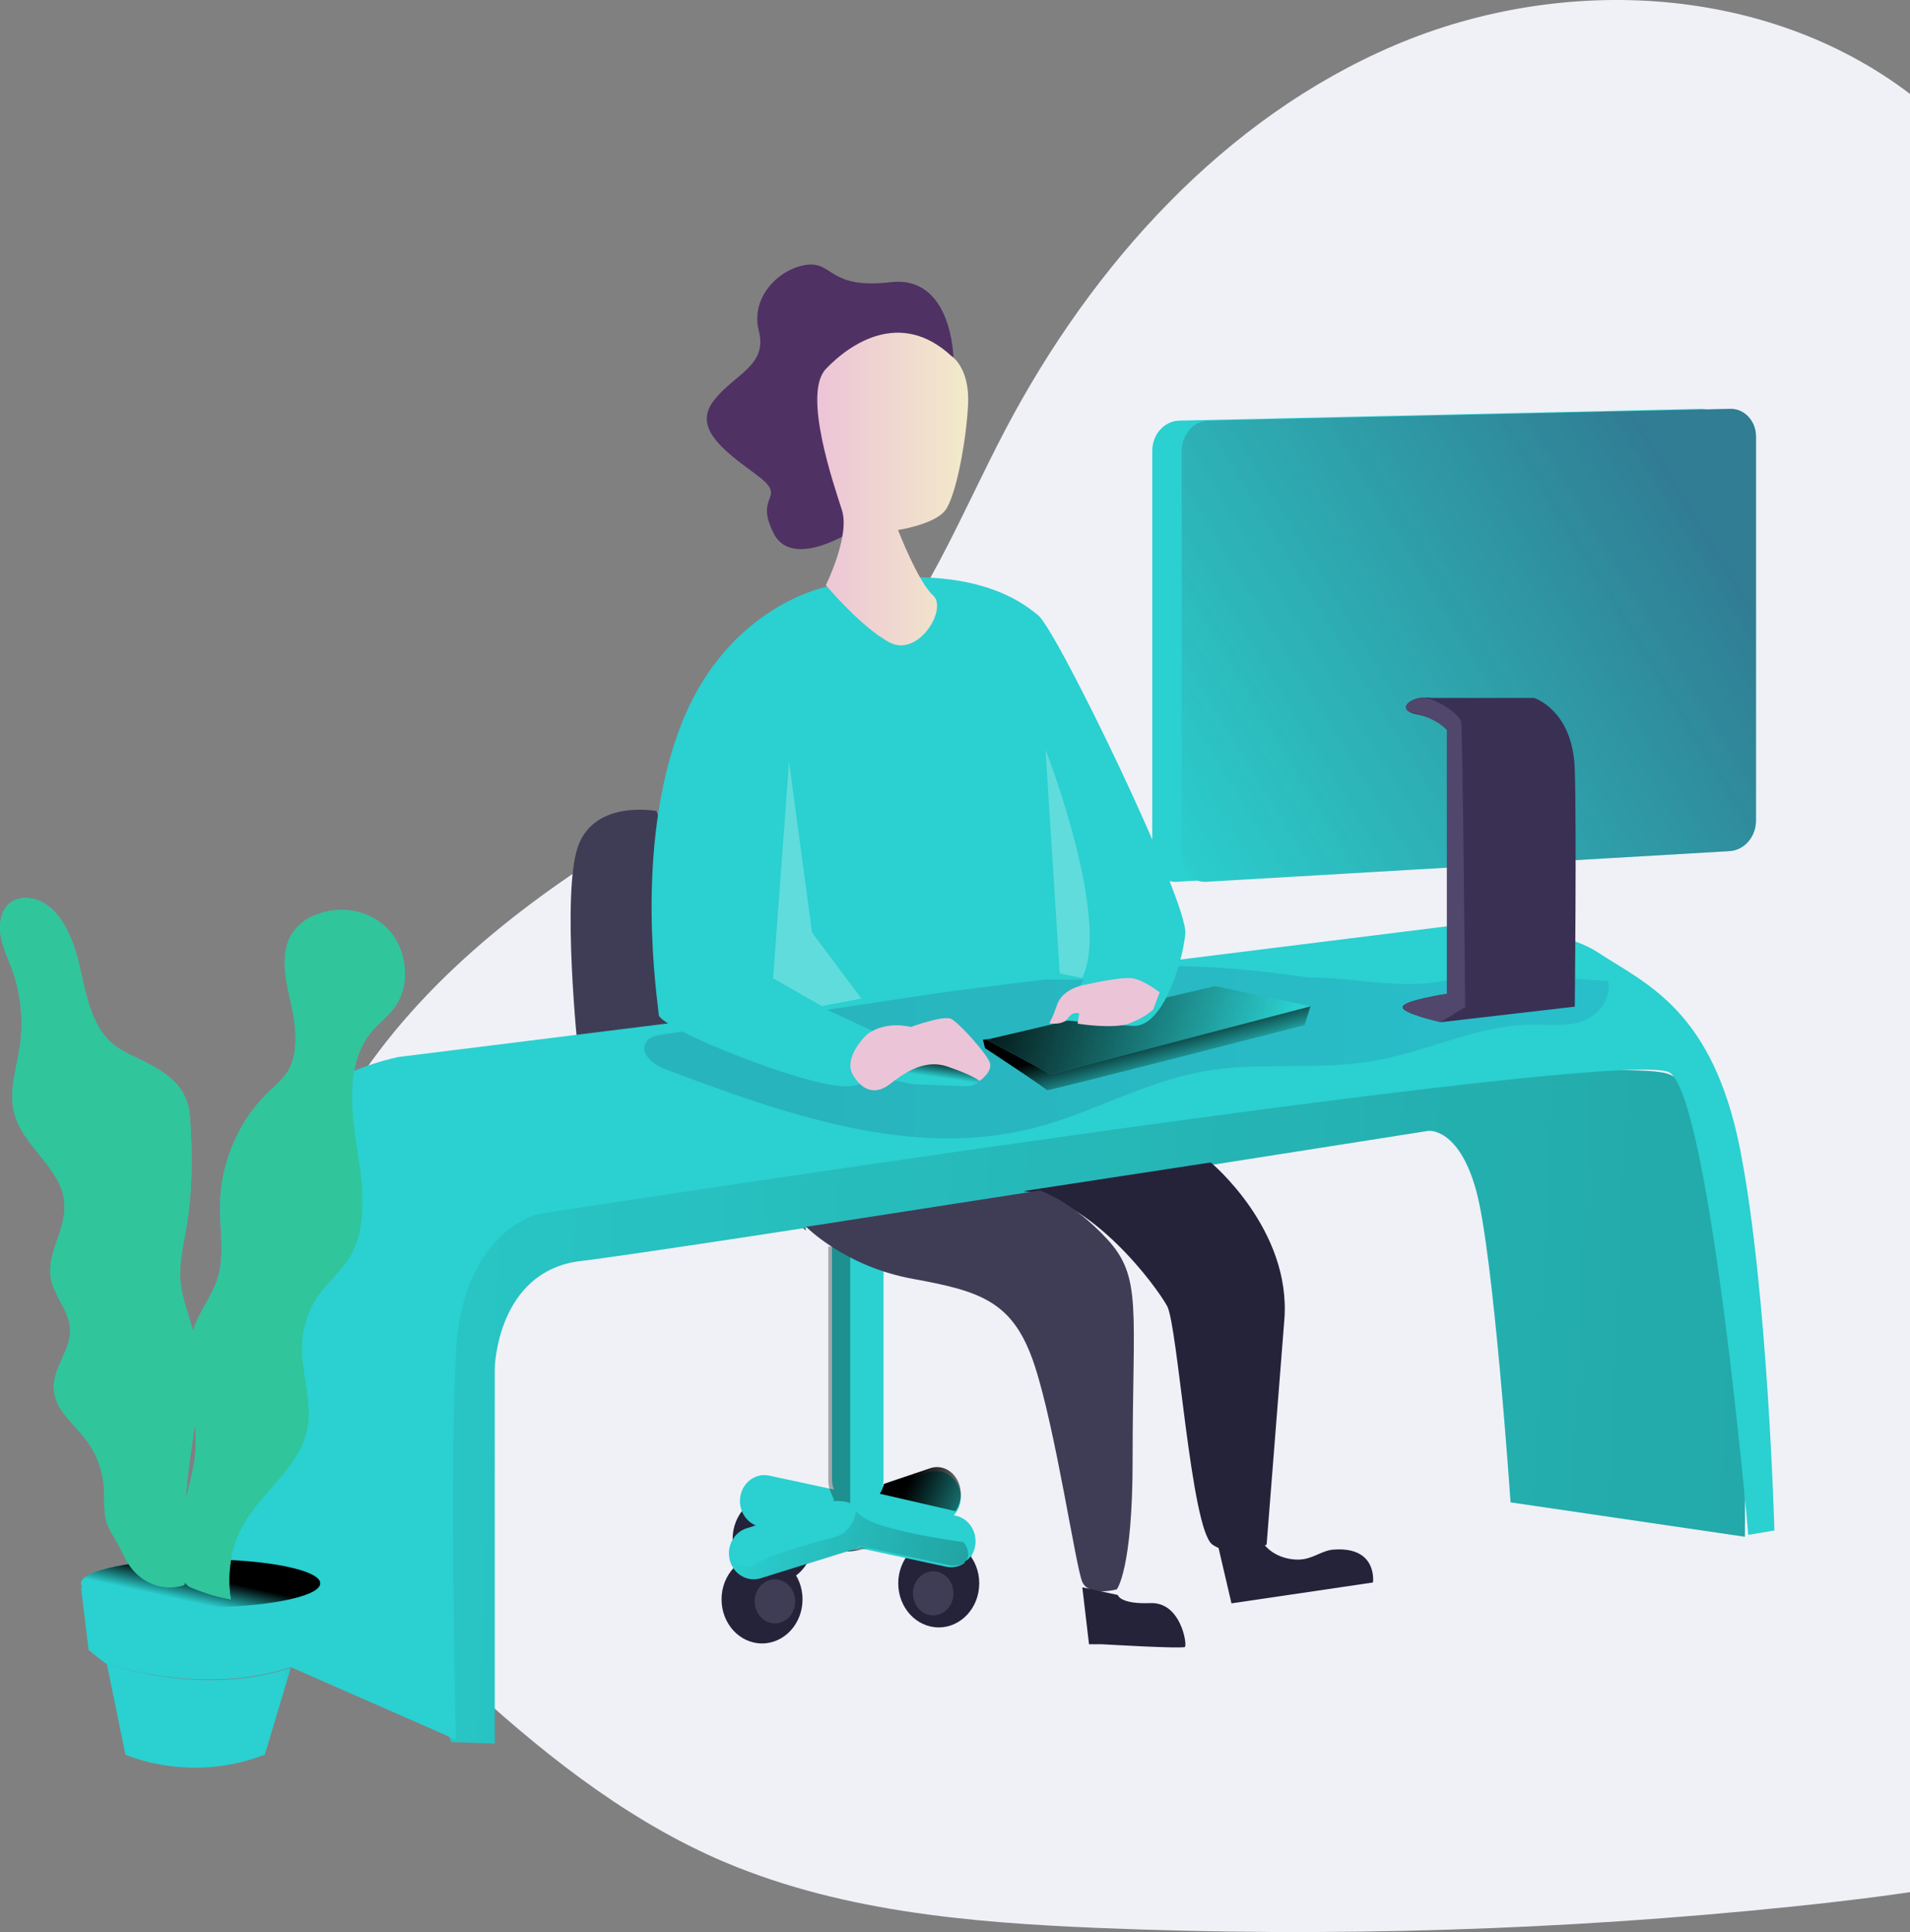 <svg width="344" height="348" viewBox="0 0 344 348" fill="none" xmlns="http://www.w3.org/2000/svg">
<rect x="0" y="0" width="344" height="348" fill="#808080" stroke="none"/>
<g clip-path="url(#clip0_38_1366)">
<path d="M386.599 66.578C372.693 50.416 361.929 31.123 345.309 17.934C319.202 -2.827 281.631 -4.851 251.105 8.191C220.58 21.232 196.8 47.521 181.127 77.288C172.882 92.949 166.406 110.033 154.325 122.831C144.112 133.644 130.689 140.542 117.963 148.056C97.443 160.137 77.682 174.735 64.403 194.765C51.125 214.795 45.189 241.103 53.677 263.676C59.401 278.908 70.93 291.028 82.741 302C96.641 314.902 111.58 326.982 128.822 334.669C150.407 344.233 174.368 346.289 197.866 347.262C239.522 348.98 281.246 347.696 322.726 343.419C356.693 339.922 391.689 333.952 420.108 314.626C459.918 287.563 480.444 237.977 485.065 189.353C486.945 169.906 486.469 149.696 479.122 131.652C461.549 88.491 414.134 98.586 386.598 66.578H386.599Z" fill="#EFF1F7"/>
<path d="M118.229 146.083C118.229 146.083 107.223 143.956 104.14 152.342C101.057 160.729 104.14 189.693 104.14 189.693L145.203 221.651L118.229 146.083Z" fill="#3F3D56"/>
<path d="M169.869 274.16L153.589 279.22C151.223 279.949 148.742 278.532 148.038 276.053C147.344 273.571 148.692 270.966 151.055 270.227L167.313 265.163C169.677 264.434 172.158 265.847 172.864 268.325C173.566 270.803 172.228 273.411 169.869 274.16Z" fill="#2BD0D0"/>
<path d="M169.072 293.129C173.1 293.129 176.365 289.573 176.365 285.187C176.365 280.801 173.1 277.245 169.072 277.245C165.044 277.245 161.779 280.801 161.779 285.187C161.779 289.573 165.044 293.129 169.072 293.129Z" fill="#25233A"/>
<path d="M168.078 290.963C170.092 290.963 171.724 289.185 171.724 286.992C171.724 284.799 170.092 283.021 168.078 283.021C166.064 283.021 164.431 284.799 164.431 286.992C164.431 289.185 166.064 290.963 168.078 290.963Z" fill="#3F3D56"/>
<path d="M139.236 285.187C143.264 285.187 146.529 281.631 146.529 277.245C146.529 272.859 143.264 269.303 139.236 269.303C135.208 269.303 131.943 272.859 131.943 277.245C131.943 281.631 135.208 285.187 139.236 285.187Z" fill="#25233A"/>
<path d="M141.888 277.606C141.888 278.659 141.504 279.669 140.82 280.414C140.136 281.158 139.209 281.577 138.241 281.577C137.274 281.577 136.347 281.158 135.663 280.414C134.979 279.669 134.595 278.659 134.595 277.606C134.595 276.553 134.979 275.543 135.663 274.798C136.347 274.053 137.274 273.635 138.241 273.635C139.209 273.635 140.136 274.053 140.82 274.798C141.504 275.543 141.888 276.553 141.888 277.606Z" fill="url(#paint0_linear_38_1366)"/>
<path d="M137.247 296.017C141.275 296.017 144.54 292.461 144.54 288.075C144.54 283.689 141.275 280.133 137.247 280.133C133.219 280.133 129.954 283.689 129.954 288.075C129.954 292.461 133.219 296.017 137.247 296.017Z" fill="#25233A"/>
<path d="M143.214 288.436C143.214 289.489 142.83 290.499 142.146 291.244C141.462 291.988 140.535 292.407 139.568 292.407C138.6 292.407 137.673 291.988 136.989 291.244C136.305 290.499 135.921 289.489 135.921 288.436C135.921 287.383 136.305 286.373 136.989 285.628C137.673 284.883 138.6 284.465 139.568 284.465C140.535 284.465 141.462 284.883 142.146 285.628C142.83 286.373 143.214 287.383 143.214 288.436Z" fill="#3F3D56"/>
<path d="M170.455 282.208L136.781 274.955C134.412 274.437 132.88 271.973 133.355 269.442C133.84 266.915 136.146 265.28 138.517 265.784L172.19 273.023C174.559 273.541 176.091 276.005 175.616 278.537C175.137 281.069 172.829 282.711 170.455 282.208Z" fill="#2BD0D0"/>
<path d="M149.844 223.817H159.127V266.415C159.127 269.206 157.05 271.469 154.488 271.469C153.257 271.468 152.077 270.936 151.207 269.988C150.338 269.04 149.849 267.755 149.849 266.415V223.817H149.844Z" fill="#2BD0D0"/>
<path d="M153.283 279.2L137.015 284.272C134.649 285.004 132.165 283.587 131.462 281.104C130.768 278.62 132.116 276.014 134.477 275.275L150.746 270.217C153.109 269.488 155.589 270.901 156.294 273.38C156.983 275.86 155.638 278.459 153.283 279.199V279.2Z" fill="#2BD0D0"/>
<path d="M156.475 278.877L154.403 279.274C153.774 279.393 153.134 279.435 152.497 279.399L153.362 279.234C153.935 279.13 154.494 278.947 155.024 278.689L156.475 278.877Z" fill="url(#paint1_linear_38_1366)"/>
<path d="M173.05 269.114C173.052 270.228 172.712 271.312 172.082 272.191L158.464 269.05C158.808 268.514 159.055 267.91 159.192 267.273L167.582 264.44C168.122 264.263 168.69 264.208 169.251 264.28C169.811 264.352 170.352 264.549 170.839 264.858C171.834 265.484 172.569 266.536 172.883 267.781C172.992 268.214 173.049 268.663 173.05 269.114Z" fill="url(#paint2_linear_38_1366)"/>
<path opacity="0.31" d="M149.327 267.933C149.23 267.562 149.181 267.178 149.181 266.793V224.539H153.122V270.075C153.083 270.299 153.095 270.528 153.16 270.747C152.552 270.517 151.916 270.393 151.273 270.378C150.816 270.349 150.355 270.349 149.897 270.378L150.179 270.306C150.352 270.277 149.555 268.796 149.328 267.933H149.327Z" fill="url(#paint3_linear_38_1366)"/>
<path opacity="0.31" d="M173.905 281.432C173.262 281.81 172.539 282.008 171.803 282.007C171.507 282.006 171.212 281.975 170.921 281.913L156.065 278.732L154.827 278.47C154.402 278.816 153.923 279.074 153.413 279.232L152.677 279.461L137.411 284.273C135.081 285 132.635 283.593 131.943 281.124C133.267 282.427 135.277 282.549 136.732 281.414C138.595 280.045 146.015 277.989 150.218 276.896C152.205 276.392 153.724 274.694 154.096 272.564C154.106 272.439 154.124 272.314 154.149 272.191C154.849 272.994 156.136 273.896 158.462 274.662C164.19 276.532 173.491 277.77 173.491 277.77C173.491 277.77 175.169 279.517 173.905 281.432Z" fill="url(#paint4_linear_38_1366)"/>
<path d="M175.039 280.133C174.684 280.7 174.234 281.19 173.713 281.577C174.161 281.101 174.603 280.62 175.039 280.133Z" fill="url(#paint5_linear_38_1366)"/>
<path d="M150.043 267.541C150.229 268.389 150.617 269.169 151.17 269.8C151.031 269.829 150.889 269.867 150.745 269.909L136.642 274.357C134.473 273.77 133.045 271.566 133.298 269.198C133.55 266.829 135.407 265.024 137.645 264.971C137.945 264.972 138.245 265.004 138.54 265.066L150.043 267.541Z" fill="url(#paint6_linear_38_1366)"/>
<path d="M171.724 64.551C171.724 64.551 171.541 49.53 160.403 50.826C149.264 52.121 150.119 47.148 145.361 47.693C140.604 48.24 135.078 53.315 136.664 59.583C138.252 65.852 132.466 67.253 128.665 72.009C124.864 76.764 129.56 80.655 135.963 85.305C142.366 89.954 135.565 88.751 139.361 96.102C143.157 103.453 156.007 94.063 156.007 94.063L171.724 64.551Z" fill="#503164"/>
<path d="M81.33 313.778L89.107 314.066V246.383C89.107 246.383 89.498 228.882 104.656 227.126C119.814 225.37 257.283 203.685 257.283 203.685C257.283 203.685 262.732 203.057 265.87 214.444C269.008 225.83 272.062 270.605 272.062 270.605L314.258 276.798C314.258 276.798 315.371 197.704 300.134 193.339C284.897 188.975 85.629 211.216 85.629 211.216C85.629 211.216 70.85 295.221 81.33 313.778Z" fill="#2BD0D0"/>
<path opacity="0.197" d="M81.33 313.778L89.107 314.066V246.383C89.107 246.383 89.498 228.882 104.656 227.126C119.814 225.37 257.283 203.685 257.283 203.685C257.283 203.685 262.732 203.057 265.87 214.444C269.008 225.83 272.062 270.605 272.062 270.605L314.258 276.798C314.258 276.798 315.371 197.704 300.134 193.339C284.897 188.975 85.629 211.216 85.629 211.216C85.629 211.216 70.85 295.221 81.33 313.778Z" fill="url(#paint7_linear_38_1366)"/>
<path d="M41.108 219.33C41.108 219.33 44.916 196.402 71.703 190.393L260.787 166.825C260.787 166.825 279.349 165.987 287.841 171.581C296.333 177.173 308.453 181.81 313.423 207.119C318.392 232.429 319.58 275.667 319.58 275.667L314.879 276.461C314.879 276.461 308.018 198.168 300.748 193.211C293.48 188.254 96.932 218.665 96.932 218.665C96.932 218.665 83.299 221.616 82.112 243.596C80.925 265.576 82.112 313.344 82.112 313.344L41.108 295.336V219.33Z" fill="#2BD0D0"/>
<path opacity="0.19" d="M235.657 176.053C225.869 174.682 216.002 173.688 206.139 174.09C198.727 174.402 191.363 175.509 184.013 176.611L119.185 186.361C118.085 186.527 116.831 186.796 116.281 187.836C115.226 189.823 117.707 191.781 119.717 192.538C141.272 200.665 164.301 208.895 186.489 203.101C196.634 200.452 206.056 194.951 216.345 193.04C226.634 191.129 237.196 192.888 247.463 191.086C257.115 189.393 266.305 184.582 276.088 184.535C279.088 184.535 282.176 184.951 285.022 183.929C287.868 182.907 290.385 179.785 289.597 176.673C280.412 176.328 270.101 174.502 261.092 176.484C252.175 178.442 244.587 176.053 235.657 176.053Z" fill="url(#paint8_linear_38_1366)"/>
<path d="M177.029 187.27L177.406 188.797C177.406 188.797 188.599 196.141 188.529 196.378C188.459 196.615 234.957 184.653 234.957 184.653L236.038 181.22L177.029 187.27Z" fill="#2BD0D0"/>
<path d="M177.029 187.27L177.406 188.797C177.406 188.797 188.599 196.141 188.529 196.378C188.459 196.615 234.957 184.653 234.957 184.653L236.038 181.22L177.029 187.27Z" fill="url(#paint9_linear_38_1366)"/>
<path d="M177.692 187.259L218.87 177.61L236.038 181.259L189.256 193.494L177.692 187.259Z" fill="#2BD0D0"/>
<path d="M177.692 187.259L218.87 177.61L236.038 181.259L189.256 193.494L177.692 187.259Z" fill="url(#paint10_linear_38_1366)"/>
<path d="M164.32 195.287L173.905 195.657C173.905 195.657 176.34 195.821 176.968 193.695C177.598 191.569 173.063 187.082 172.578 186.997C172.092 186.912 159.476 190.766 161.295 194.619L164.32 195.287Z" fill="#2BD0D0"/>
<path d="M164.32 195.287L173.905 195.657C173.905 195.657 176.34 195.821 176.968 193.695C177.598 191.569 173.063 187.082 172.578 186.997C172.092 186.912 159.476 190.766 161.295 194.619L164.32 195.287Z" fill="url(#paint11_linear_38_1366)"/>
<path d="M52.379 300.389L47.7 316.04C34.125 321.347 22.584 316.04 22.584 316.04L19.228 299.627C19.228 299.627 36.158 305.807 52.379 300.389Z" fill="#2BD0D0"/>
<path d="M52.379 300.389L47.7 316.04C34.125 321.347 22.584 316.04 22.584 316.04L19.228 299.627C19.228 299.627 36.158 305.807 52.379 300.389Z" fill="url(#paint12_linear_38_1366)"/>
<path d="M57.683 285.909L56.169 298.141L52.333 300.313C35.99 305.67 18.906 299.564 18.906 299.564L15.96 297.193L14.586 285.909H57.683Z" fill="#2BD0D0"/>
<path d="M57.683 285.909L56.169 298.141L52.333 300.313C35.99 305.67 18.906 299.564 18.906 299.564L15.96 297.193L14.586 285.909H57.683Z" fill="url(#paint13_linear_38_1366)"/>
<path d="M36.135 289.519C48.036 289.519 57.683 287.579 57.683 285.187C57.683 282.794 48.036 280.855 36.135 280.855C24.234 280.855 14.586 282.794 14.586 285.187C14.586 287.579 24.234 289.519 36.135 289.519Z" fill="#2BD0D0"/>
<path d="M36.135 289.519C48.036 289.519 57.683 287.579 57.683 285.187C57.683 282.794 48.036 280.855 36.135 280.855C24.234 280.855 14.586 282.794 14.586 285.187C14.586 287.579 24.234 289.519 36.135 289.519Z" fill="url(#paint14_linear_38_1366)"/>
<path d="M26.283 191.35C24.173 190.256 21.905 189.43 20.08 187.833C16.402 184.584 15.47 178.99 14.318 173.973C13.167 168.954 10.939 163.437 6.399 161.997C4.7 161.465 2.708 161.676 1.416 163.001C0.055 164.396 -0.221 166.69 0.151 168.714C0.523 170.739 1.429 172.552 2.13 174.472C3.766 178.932 4.264 183.791 3.57 188.534C2.997 192.425 1.626 196.368 2.506 200.182C3.999 206.654 11.437 210.449 11.643 217.118C11.783 221.618 8.404 225.783 9.17 230.211C9.735 233.488 12.488 236.045 12.637 239.375C12.803 243.151 9.546 246.346 9.704 250.122C9.861 253.898 13.302 256.421 15.549 259.391C17.433 261.89 18.552 264.968 18.749 268.195C18.867 270.21 18.63 272.297 19.23 274.207C19.668 275.602 20.543 276.788 21.222 278.045C21.971 279.402 22.536 280.871 23.437 282.128C24.566 283.692 26.101 284.849 27.843 285.448C29.585 286.047 31.452 286.06 33.2 285.486C33.897 280.468 33.288 275.349 33.481 270.277C33.861 260.451 37.254 250.549 35.083 241.011C34.286 237.514 32.754 234.193 32.482 230.605C32.242 227.399 33.021 224.224 33.564 221.062C34.684 214.533 34.667 207.782 34.207 201.18C33.844 195.941 30.482 193.528 26.284 191.35H26.283Z" fill="#2BD0D0"/>
<path d="M39.617 217.151C39.582 221.528 40.499 226.053 39.211 230.209C38.237 233.358 36.094 235.937 34.987 239.033C32.435 246.18 35.869 254.195 35.168 261.827C34.877 264.97 33.885 267.99 33.259 271.078C32.481 274.986 32.291 279.005 32.694 282.98C32.654 283.704 32.854 284.42 33.259 284.996C33.664 285.572 34.246 285.969 34.899 286.115C37.06 287.01 39.298 287.667 41.579 288.075C40.808 283.447 41.62 278.672 43.863 274.653C47.36 268.422 54.155 264.223 55.42 257.066C56.275 252.22 54.283 247.302 54.424 242.37C54.526 239.087 55.565 235.92 57.396 233.31C59.04 230.98 61.267 229.178 62.797 226.762C66.475 220.938 65.328 213.154 64.235 206.189C63.141 199.224 62.506 191.209 66.827 185.932C68.194 184.265 69.975 183.013 71.215 181.23C73.975 177.256 73.278 171.134 70.067 167.583C66.858 164.031 61.69 163.049 57.325 164.611C55.485 165.2 53.859 166.402 52.678 168.048C50.473 171.451 51.355 176.101 52.29 180.146C53.105 183.66 53.762 187.715 52.647 191.258C51.814 193.894 49.701 195.323 47.906 197.158C45.364 199.715 43.319 202.802 41.895 206.237C40.471 209.672 39.696 213.384 39.617 217.151Z" fill="#2BD0D0"/>
<path d="M35.181 255.962C34.56 260.722 33.662 265.52 33.478 270.294V270.774C33.468 270.893 33.443 271.009 33.404 271.12C32.627 275.032 32.433 279.055 32.83 283.034C32.854 283.679 33.003 284.31 33.267 284.886C33.246 285.088 33.22 285.284 33.194 285.486C31.445 286.06 29.577 286.047 27.834 285.448C26.092 284.849 24.556 283.691 23.427 282.127C22.552 280.87 21.96 279.401 21.212 278.044C20.511 276.782 19.657 275.597 19.219 274.205C18.619 272.286 18.855 270.208 18.737 268.193C18.541 264.966 17.421 261.887 15.536 259.388C13.289 256.437 9.843 253.961 9.689 250.123C9.536 246.284 12.79 243.151 12.623 239.374C12.475 236.044 9.72 233.487 9.156 230.21C8.389 225.781 11.783 221.616 11.629 217.115C11.424 210.445 3.983 206.65 2.49 200.177C1.614 196.362 2.98 192.418 3.554 188.527C4.251 183.79 3.759 178.935 2.131 174.477C1.43 172.558 0.524 170.75 0.151 168.719C-0.221 166.691 0.055 164.401 1.417 163C2.731 161.676 4.701 161.465 6.401 161.997C10.947 163.437 13.166 168.974 14.323 173.993C15.479 179.012 16.407 184.602 20.086 187.855C21.904 189.463 24.181 190.278 26.292 191.373C30.495 193.551 33.859 195.965 34.218 201.156C34.656 207.758 34.696 214.51 33.575 221.04C33.031 224.202 32.261 227.379 32.493 230.584C32.725 233.79 33.999 236.822 34.831 239.931C34.924 240.281 35.015 240.636 35.094 240.992C36.198 245.929 35.843 250.924 35.181 255.962Z" fill="#30C59B"/>
<path d="M32.964 284.465C32.764 283.89 32.652 283.283 32.632 282.668C32.346 278.799 32.488 274.885 33.054 271.083C33.069 270.971 33.088 270.859 33.107 270.747C32.994 275.329 33.355 279.948 32.964 284.465Z" fill="url(#paint15_linear_38_1366)"/>
<path d="M71.205 181.23C69.964 183.013 68.18 184.264 66.811 185.932C62.483 191.205 63.119 199.224 64.214 206.189C65.309 213.154 66.457 220.938 62.774 226.763C61.243 229.16 59.012 230.98 57.364 233.31C55.531 235.919 54.49 239.086 54.388 242.37C54.247 247.302 56.243 252.22 55.386 257.066C54.119 264.223 47.314 268.432 43.812 274.654C41.574 278.675 40.766 283.449 41.541 288.075C39.262 287.667 37.027 287.011 34.869 286.115C34.279 285.924 33.744 285.573 33.315 285.093C33.254 285.015 33.199 284.932 33.151 284.844C32.877 284.273 32.719 283.646 32.687 283.003C32.29 279.027 32.488 275.008 33.275 271.101C33.297 270.986 33.323 270.871 33.35 270.756C33.977 267.789 34.904 264.879 35.187 261.85C35.337 259.886 35.301 257.91 35.081 255.954C35.748 250.921 36.105 245.931 34.979 241.032C34.9 240.678 34.807 240.323 34.714 239.973C34.798 239.666 34.895 239.359 35.006 239.057C36.114 235.961 38.261 233.382 39.236 230.232C40.522 226.077 39.607 221.552 39.642 217.175C39.7 209.616 42.84 202.317 47.883 197.158C49.68 195.323 51.796 193.895 52.63 191.258C53.748 187.715 53.072 183.66 52.272 180.146C51.332 176.101 50.44 171.451 52.662 168.048C53.766 166.361 55.506 165.263 57.316 164.611C61.67 163.048 66.868 164.031 70.079 167.583C73.289 171.135 73.969 177.279 71.205 181.23Z" fill="#30C59B"/>
<path d="M149.561 105.516C149.561 105.516 131.118 108.621 122.587 130.769C114.056 152.918 118.492 180.358 118.641 182.772C118.79 185.187 144.783 195.66 152.214 195.66C159.645 195.66 161.192 187.553 161.192 187.553L148.062 181.464L187.957 176.447H195.12L191.174 183.69C191.174 183.69 198.96 184.578 204.164 184.781C209.368 184.984 212.902 173.778 213.485 168.205C214.068 162.633 190.499 113.725 186.979 110.828C183.458 107.931 173.906 100.852 149.561 105.516Z" fill="#2BD0D0"/>
<path d="M171.321 64.096C171.321 64.096 174.658 66.139 174.358 72.749C174.058 79.359 172.177 89.305 170.278 91.881C168.379 94.459 161.739 95.468 161.739 95.468C161.739 95.468 165.361 104.838 168.057 107.256C170.753 109.673 165.348 118.581 160.091 115.659C154.834 112.735 148.74 105.395 148.74 105.395C148.74 105.395 153.124 96.554 151.641 91.901C150.159 87.248 144.499 70.917 148.74 66.457C152.981 61.995 162.124 55.601 171.321 64.096Z" fill="url(#paint16_linear_38_1366)"/>
<path opacity="0.25" d="M142.11 137.178L139.236 176.206L148.013 181.22L155.149 179.864L146.246 167.948L142.11 137.178ZM188.3 135.013C188.3 135.013 200.174 165.392 194.911 176.166L190.856 175.329L188.3 135.013Z" fill="white"/>
<path d="M156.158 186.306C156.158 186.306 151.672 190.476 153.674 193.719C155.676 196.962 158.067 196.869 160.06 195.419C162.053 193.969 165.968 190.527 170.632 192.107C175.297 193.687 176.43 194.692 176.43 194.692C176.43 194.692 178.886 193.019 178.249 191.342C177.611 189.665 172.733 184.231 171.319 183.527C169.906 182.823 164.037 184.986 164.037 184.986C164.037 184.986 159.726 183.717 156.158 186.307V186.306Z" fill="url(#paint17_linear_38_1366)"/>
<path d="M195.72 177.32C195.72 177.32 191.487 177.868 190.417 180.899C189.348 183.93 188.963 184.299 188.963 184.299C188.963 184.299 191.354 184.797 192.349 183.387C193.343 181.976 194.377 182.569 194.377 182.569L194.08 184.379C194.08 184.379 200.577 185.445 203.511 184.299C206.445 183.152 207.705 181.806 207.705 181.806L208.854 178.745C208.854 178.745 206.083 176.557 203.993 176.218C201.903 175.879 195.72 177.32 195.72 177.32Z" fill="url(#paint18_linear_38_1366)"/>
<path d="M218.066 209.378C218.066 209.378 232.608 221.426 231.316 237.722C230.023 254.019 228.124 278.217 228.124 278.217C228.124 278.217 222.259 280.904 218.373 278.217C214.487 275.529 212.133 238.76 210.208 235.249C208.283 231.737 196.699 215.907 184.322 214.543L218.066 209.378Z" fill="#25233A"/>
<path d="M145.203 220.971C145.203 220.971 152.128 228.115 164.472 230.359C176.817 232.602 182.571 234.474 186.343 245.957C190.116 257.441 193.735 282.156 194.92 284.918C196.104 287.68 201.14 286.271 201.14 286.271C201.14 286.271 203.989 282.737 203.989 263.085C203.989 235.688 205.749 230.073 199.405 223.191C193.061 216.308 187.29 214.432 187.29 214.432L145.203 220.971Z" fill="#3F3D56"/>
<path d="M194.93 285.909L196.137 296.159H198.397C198.397 296.159 212.949 297.016 213.405 296.646C213.861 296.276 212.704 288.529 207.191 288.748C201.677 288.967 201.316 287.287 201.316 287.287L194.93 285.909ZM219.462 278.801L221.795 288.797L247.28 285.034C247.28 285.034 248.177 278.469 240.104 279.12C237.973 279.289 236.386 280.9 233.824 280.914C231.263 280.928 228.81 279.8 227.518 277.967L219.462 278.801Z" fill="#25233A"/>
<path d="M306.189 153.306L211.878 158.832C209.597 158.962 207.65 157.048 207.528 154.553V81.205C207.53 78.244 209.694 75.827 212.4 75.764L306.325 73.644C306.922 73.631 307.516 73.746 308.072 73.984C308.628 74.221 309.135 74.576 309.565 75.028C310.435 75.943 310.937 77.196 310.96 78.513V147.803C310.957 150.732 308.862 153.148 306.189 153.306Z" fill="#2BD0D0"/>
<path d="M311.493 153.306L217.178 158.832C214.897 158.96 212.953 157.043 212.832 154.548V81.205C212.829 78.243 214.994 75.824 217.7 75.764L311.638 73.644C314.142 73.593 316.211 75.769 316.265 78.509V147.803C316.261 150.732 314.167 153.148 311.493 153.306Z" fill="#2BD0D0"/>
<path d="M311.493 153.306L217.178 158.832C214.897 158.96 212.953 157.043 212.832 154.548V81.205C212.829 78.243 214.994 75.824 217.7 75.764L311.638 73.644C314.142 73.593 316.211 75.769 316.265 78.509V147.803C316.261 150.732 314.167 153.148 311.493 153.306Z" fill="url(#paint19_linear_38_1366)"/>
<path d="M283.626 181.32L259.561 184.108C259.561 184.108 252.233 182.498 252.629 181.32C253.026 180.141 260.689 179.006 260.689 179.006V131.496C260.623 131.39 259.614 129.991 256.851 129.099C256.315 128.927 255.771 128.789 255.22 128.688C254.747 128.613 254.286 128.461 253.854 128.237C252.211 127.313 254.027 125.703 256.577 125.631C256.977 125.616 257.377 125.641 257.772 125.708H276.279C276.279 125.708 283.286 127.854 283.626 138.567C283.964 149.281 283.626 181.32 283.626 181.32Z" fill="#3A3054"/>
<path d="M263.885 181.42L259.458 184.108C259.458 184.108 252.239 182.498 252.629 181.319C253.02 180.141 260.582 179.005 260.582 179.005V131.491C260.491 131.382 259.384 130.121 256.801 129.096C255.84 128.722 254.853 128.434 253.849 128.233C252.23 127.309 254.018 125.699 256.532 125.627C258.672 125.948 262.887 128.535 263.161 130.011C263.434 131.487 263.885 181.42 263.885 181.42Z" fill="#51466B"/>
<path d="M174.377 280.855C173.792 281.577 173.521 281.844 173.866 281.25C174.045 281.135 174.215 281.003 174.377 280.855Z" fill="url(#paint20_linear_38_1366)"/>
</g>
<defs>
<linearGradient id="paint0_linear_38_1366" x1="134.595" y1="277.606" x2="141.888" y2="277.606" gradientUnits="userSpaceOnUse">
<stop stop-color="#183866"/>
<stop offset="1" stop-color="#1A7FC1"/>
</linearGradient>
<linearGradient id="paint1_linear_38_1366" x1="152.491" y1="279.05" x2="156.475" y2="279.05" gradientUnits="userSpaceOnUse">
<stop/>
<stop offset="0.99" stop-opacity="0"/>
</linearGradient>
<linearGradient id="paint2_linear_38_1366" x1="184.147" y1="219.298" x2="201.593" y2="226.791" gradientUnits="userSpaceOnUse">
<stop/>
<stop offset="0.99" stop-opacity="0"/>
</linearGradient>
<linearGradient id="paint3_linear_38_1366" x1="151.526" y1="105.325" x2="149.172" y2="104.736" gradientUnits="userSpaceOnUse">
<stop/>
<stop offset="0.99" stop-opacity="0"/>
</linearGradient>
<linearGradient id="paint4_linear_38_1366" x1="198.182" y1="264.425" x2="140.134" y2="247.012" gradientUnits="userSpaceOnUse">
<stop/>
<stop offset="0.99" stop-opacity="0"/>
</linearGradient>
<linearGradient id="paint5_linear_38_1366" x1="205.022" y1="40.65" x2="202.353" y2="39.876" gradientUnits="userSpaceOnUse">
<stop/>
<stop offset="0.99" stop-opacity="0"/>
</linearGradient>
<linearGradient id="paint6_linear_38_1366" x1="176.482" y1="224.982" x2="157.894" y2="229.52" gradientUnits="userSpaceOnUse">
<stop/>
<stop offset="0.99" stop-opacity="0"/>
</linearGradient>
<linearGradient id="paint7_linear_38_1366" x1="330.49" y1="220.066" x2="-6.729" y2="205.158" gradientUnits="userSpaceOnUse">
<stop/>
<stop offset="1" stop-opacity="0"/>
</linearGradient>
<linearGradient id="paint8_linear_38_1366" x1="140.643" y1="161.167" x2="314.355" y2="161.167" gradientUnits="userSpaceOnUse">
<stop stop-color="#183866"/>
<stop offset="1" stop-color="#1A7FC1"/>
</linearGradient>
<linearGradient id="paint9_linear_38_1366" x1="200.86" y1="187.211" x2="203.315" y2="195.972" gradientUnits="userSpaceOnUse">
<stop/>
<stop offset="0.99" stop-opacity="0"/>
</linearGradient>
<linearGradient id="paint10_linear_38_1366" x1="170.38" y1="184.745" x2="227.795" y2="201.617" gradientUnits="userSpaceOnUse">
<stop/>
<stop offset="0.99" stop-opacity="0"/>
</linearGradient>
<linearGradient id="paint11_linear_38_1366" x1="169.661" y1="190.658" x2="169.168" y2="194.134" gradientUnits="userSpaceOnUse">
<stop/>
<stop offset="0.99" stop-opacity="0"/>
</linearGradient>
<linearGradient id="paint12_linear_38_1366" x1="82.522" y1="237.07" x2="53.118" y2="236.028" gradientUnits="userSpaceOnUse">
<stop/>
<stop offset="0.99" stop-opacity="0"/>
</linearGradient>
<linearGradient id="paint13_linear_38_1366" x1="87.238" y1="264.944" x2="62.673" y2="264.173" gradientUnits="userSpaceOnUse">
<stop/>
<stop offset="0.99" stop-opacity="0"/>
</linearGradient>
<linearGradient id="paint14_linear_38_1366" x1="39.147" y1="284.634" x2="38.092" y2="289.423" gradientUnits="userSpaceOnUse">
<stop/>
<stop offset="0.99" stop-opacity="0"/>
</linearGradient>
<linearGradient id="paint15_linear_38_1366" x1="32.874" y1="68.605" x2="30.442" y2="82.355" gradientUnits="userSpaceOnUse">
<stop/>
<stop offset="0.99" stop-opacity="0"/>
</linearGradient>
<linearGradient id="paint16_linear_38_1366" x1="147.182" y1="88.079" x2="174.376" y2="88.079" gradientUnits="userSpaceOnUse">
<stop stop-color="#ECC4D7"/>
<stop offset="0.42" stop-color="#EFD4D1"/>
<stop offset="1" stop-color="#F2EAC9"/>
</linearGradient>
<linearGradient id="paint17_linear_38_1366" x1="178.111" y1="162.165" x2="203.306" y2="162.165" gradientUnits="userSpaceOnUse">
<stop stop-color="#ECC4D7"/>
<stop offset="0.42" stop-color="#EFD4D1"/>
<stop offset="1" stop-color="#F2EAC9"/>
</linearGradient>
<linearGradient id="paint18_linear_38_1366" x1="213.689" y1="168.84" x2="233.58" y2="168.84" gradientUnits="userSpaceOnUse">
<stop stop-color="#ECC4D7"/>
<stop offset="0.42" stop-color="#EFD4D1"/>
<stop offset="1" stop-color="#F2EAC9"/>
</linearGradient>
<linearGradient id="paint19_linear_38_1366" x1="346.146" y1="159.145" x2="247.19" y2="219.582" gradientUnits="userSpaceOnUse">
<stop stop-color="#362958" stop-opacity="0.501"/>
<stop offset="1" stop-color="#34313D" stop-opacity="0"/>
</linearGradient>
<linearGradient id="paint20_linear_38_1366" x1="200.162" y1="33.857" x2="199.375" y2="33.589" gradientUnits="userSpaceOnUse">
<stop/>
<stop offset="0.99" stop-opacity="0"/>
</linearGradient>
<clipPath id="clip0_38_1366">
<rect width="344" height="348" fill="white"/>
</clipPath>
</defs>
</svg>
